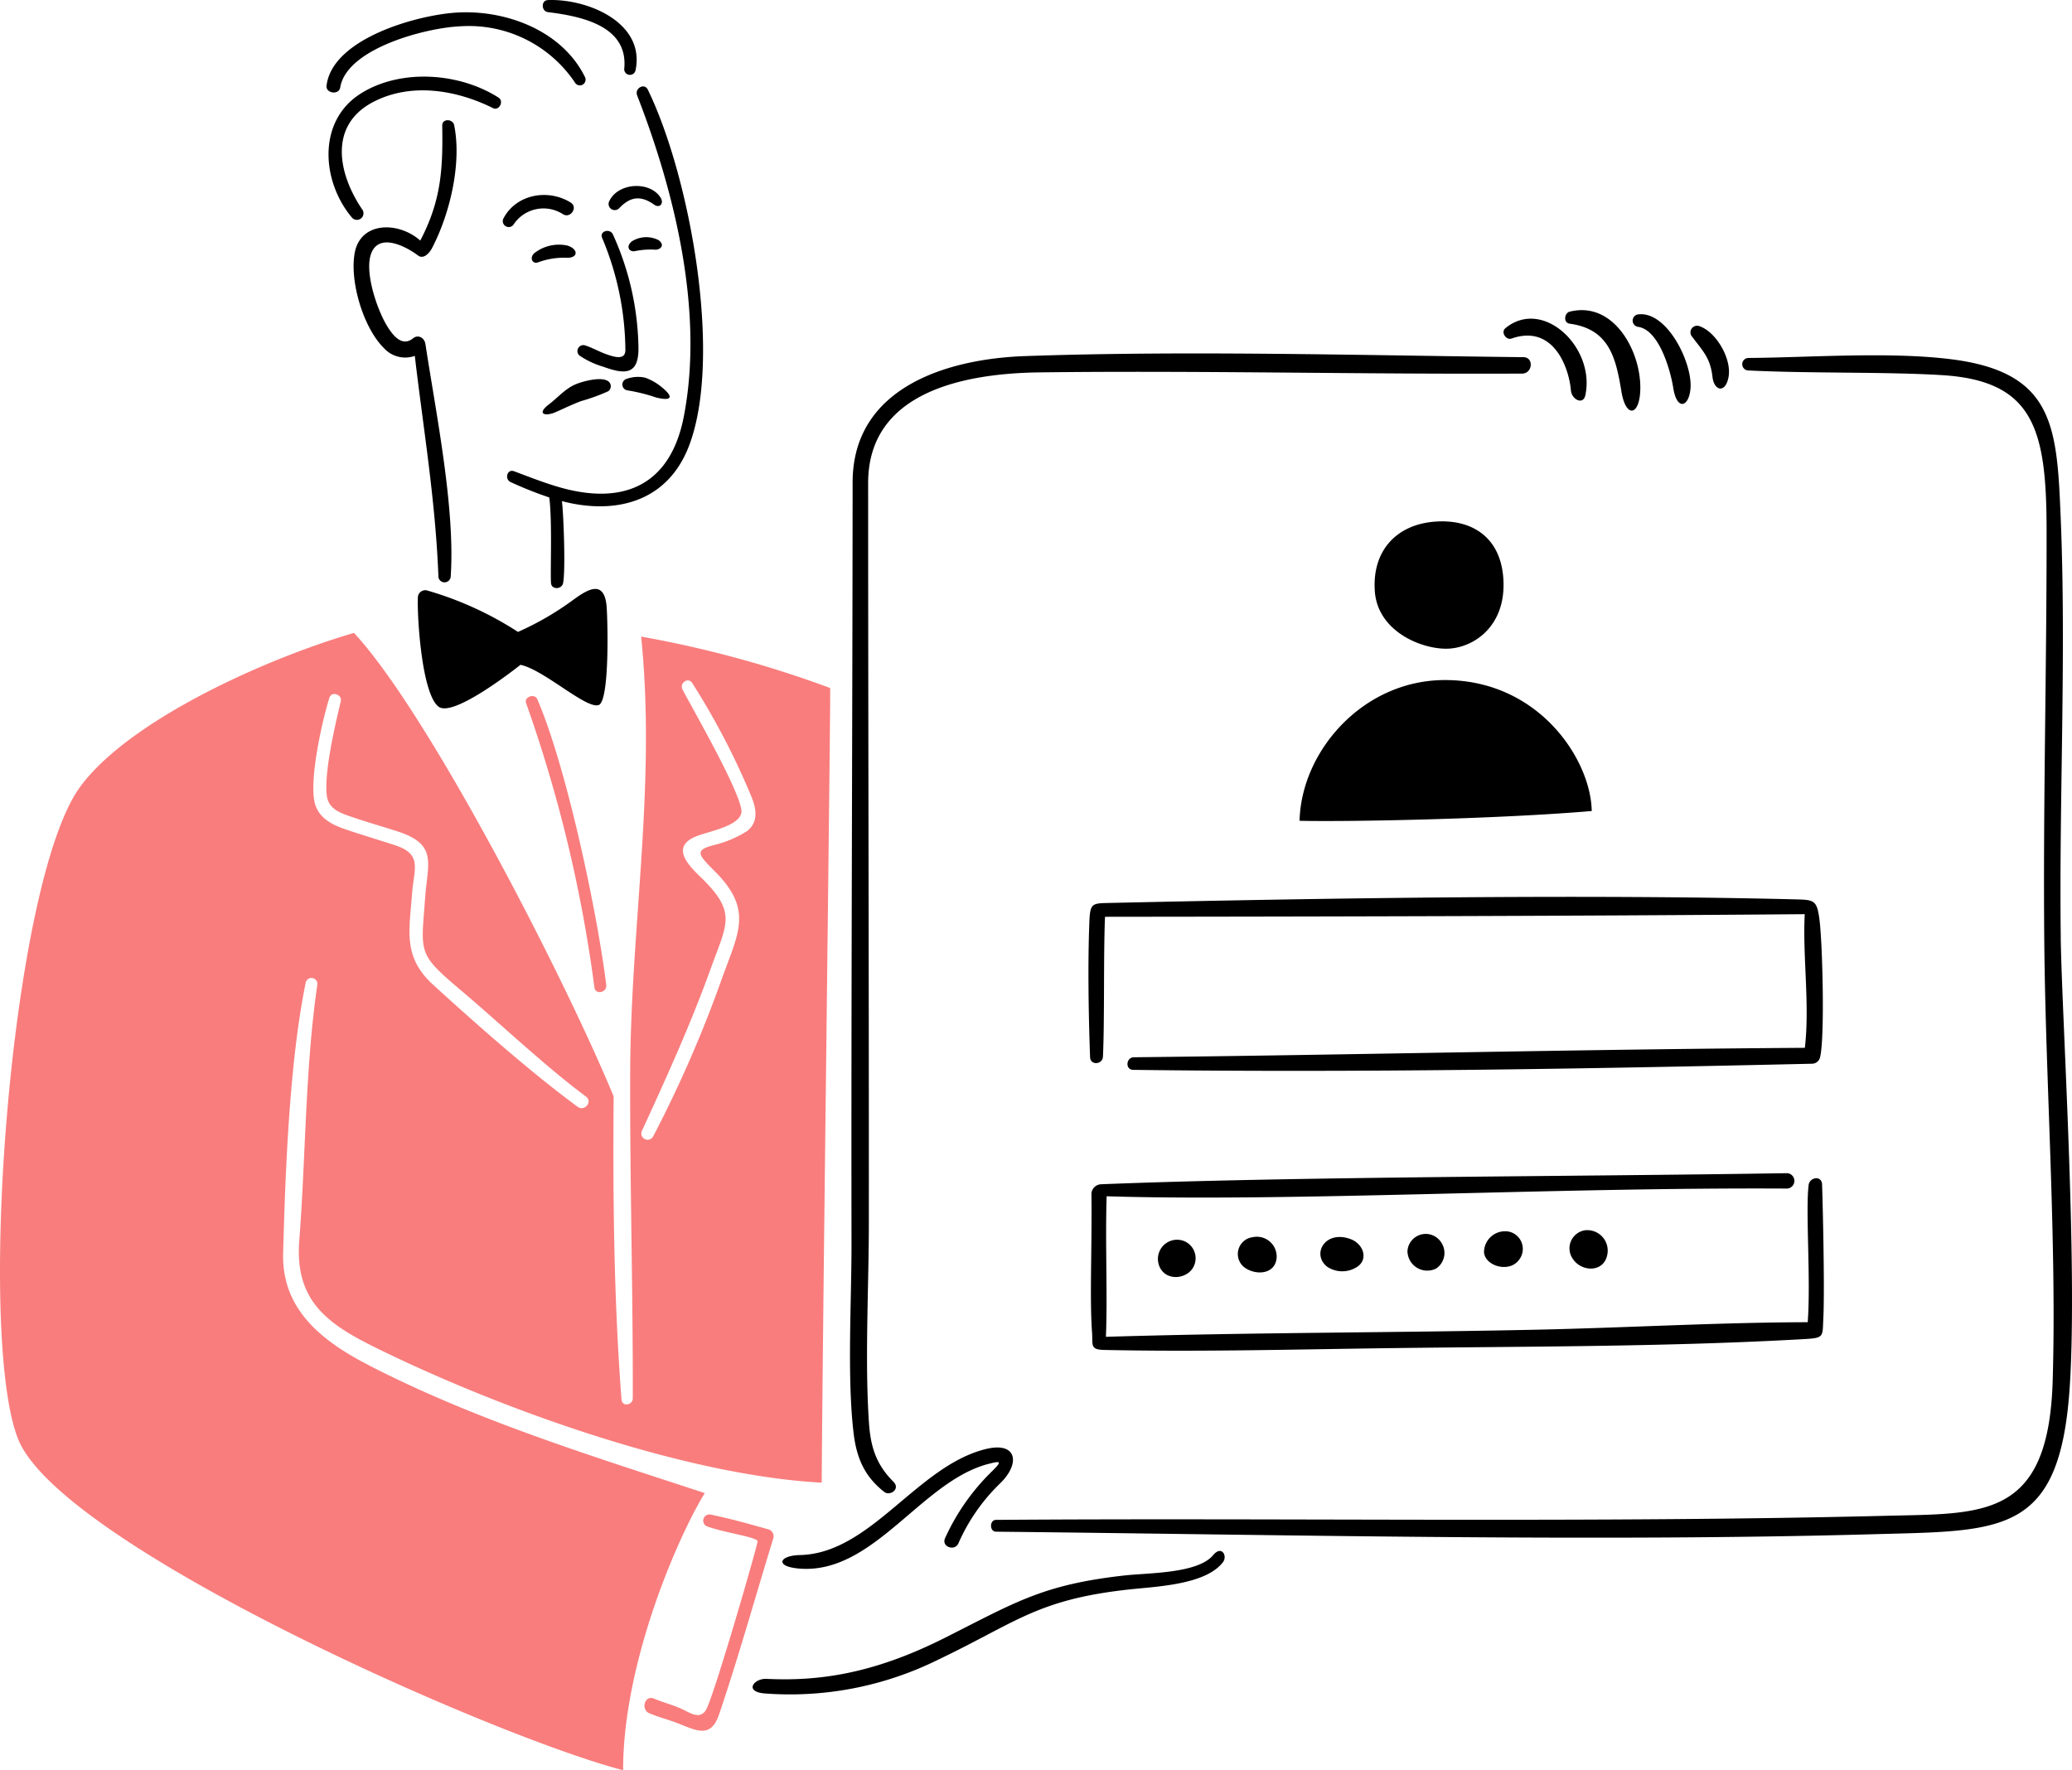 <svg xmlns="http://www.w3.org/2000/svg" width="289.989" height="247.792" viewBox="0 0 289.989 247.792"><defs><style>.a{fill:#f97d7d;}.a,.b{fill-rule:evenodd;}</style></defs><g transform="translate(-5 -26.102)"><path class="a" d="M80.2,123.987c-.38-.877-1.883-.34-1.568.546A194.4,194.4,0,0,1,88.19,164.32c.158,1.091,1.787.722,1.657-.345-1.2-9.827-5.527-30.473-9.647-39.988Zm32.36,116.2c-3.02-.842-4.975-1.408-8.044-2.065a.872.872,0,0,0-.484,1.675c2.648.916,6.747,1.439,7,2.031.1.237-6.181,22-7.254,23.676-.907,1.415-2.37.236-3.578-.277-1.349-.572-2.341-.8-3.694-1.36-1.274-.53-1.875,1.552-.6,2.075,1.522.624,2.7.883,4.225,1.492,2.55,1.016,4.4,1.936,5.524-1.388,2.723-8.04,5.077-16.491,7.581-24.629a1.012,1.012,0,0,0-.68-1.23Zm-56.053-23.03c14.945,7.711,31.087,12.676,47.128,17.948-3.789,6.191-11.428,23.716-11.428,38.789-17.814-4.583-78.918-31.48-84.707-46.435s-.958-77.911,8.687-91.175c6.611-9.091,25.207-17.729,38.354-21.589,10.452,11.239,29.416,48.127,36.342,64.88-.112,14.147.023,28.327,1.1,42.437.08,1.041,1.575.815,1.578-.182.036-15.15-.414-30.314-.364-45.5.066-20.583,3.657-40.2,1.535-61.116a153.052,153.052,0,0,1,26.462,7.2c0,8.019-1.046,88.253-1.192,111.234-18.631-1.006-43.354-9.766-60.261-17.851-7.832-3.745-13.581-6.673-12.855-16.047.924-11.942.81-23.988,2.529-35.836a.826.826,0,0,0-1.633-.241c-2.276,11.074-2.851,26.481-3.155,37.874-.205,7.677,5.175,12.147,11.877,15.6Zm38.318-32.722a.878.878,0,0,0,1.588.745,172.448,172.448,0,0,0,9.7-22.315c2.32-6.372,4.251-9.488-1.113-14.84-2.308-2.3-2.829-2.915-.11-3.621a15.61,15.61,0,0,0,4.655-1.955c1.719-1.341,1.275-3.326.518-5.077a103.48,103.48,0,0,0-8.18-15.656c-.593-.9-1.832.023-1.351.929,1.737,3.277,7.672,13.577,8.225,16.771.372,2.16-4.282,3-6.062,3.658-3.736,1.369-1.783,3.741.247,5.691,5.233,5.029,3.849,6.494,1.592,12.756-2.842,7.891-6.208,15.3-9.706,22.914ZM51.116,123.747c.307-.943,1.8-.423,1.577.523-.782,3.307-2.31,9.746-1.969,13.1.169,1.664,1.4,2.334,2.767,2.825,2.352.848,4.773,1.52,7.15,2.289,5.647,1.827,4.213,4.4,3.857,9.316-.561,7.728-1.119,7.747,4.879,12.815,5.756,4.864,11.684,10.542,17.648,15,.958.716-.228,2.109-1.16,1.428C79.5,176.39,71.415,169.25,65.6,163.93c-4.27-3.909-3.3-7.584-2.927-12.767.246-3.423,1.515-5.456-2.362-6.737-2.4-.791-4.825-1.492-7.209-2.322-1.669-.582-3.372-1.483-3.975-3.346C48.127,135.658,50.132,126.77,51.116,123.747Z"/><path class="b" d="M63.51,61.867c.782.589,1.615-.385,1.943-1.011,2.507-4.789,4.2-11.886,3.107-17.243-.18-.883-1.681-.947-1.665.051.1,6.158-.143,10.5-3.074,16.113-3.037-2.694-8.374-2.709-9.182,1.75-.718,3.969,1.206,10.444,4.085,13.293a4.02,4.02,0,0,0,4.331,1.1c1.179,10.118,2.9,20.195,3.311,31.008a.867.867,0,0,0,1.709-.067C68.741,97.287,66,83.853,64.547,74.3c-.15-.992-1.068-1.387-1.736-.841-1.591,1.3-2.925-.534-3.711-1.851-1.323-2.216-3.049-7.256-2.206-9.862C57.923,58.567,61.763,60.553,63.51,61.867ZM89.9,111.03c.155,1.879.444,13.315-1.137,13.776-1.794.523-7.635-4.946-10.917-5.642-1.55,1.224-9.488,7.316-11.447,5.874-2.4-1.764-3.053-12.9-2.909-15.412a1.041,1.041,0,0,1,1.405-.835,47.478,47.478,0,0,1,12.6,5.767,41.015,41.015,0,0,0,7.336-4.2c1.879-1.355,4.719-3.605,5.074.673ZM83.649,96.253c7.479,1.949,14.761.138,17.775-7.721,4.738-12.351.206-37.588-5.751-49.87-.487-1.005-1.884-.2-1.5.8C99.5,53.153,103.52,69.8,100.71,84.378c-1.867,9.685-8.448,12.5-17.408,9.93-2.171-.623-4.3-1.472-6.351-2.238-.981-.366-1.375,1.113-.468,1.523a53.593,53.593,0,0,0,5.392,2.144c.43,3.313.133,10.185.241,11.965.06.987,1.529.94,1.7-.012.349-1.941.057-9.558-.168-11.432ZM81.671,26.116c-.97.037-.918,1.564.01,1.681,4.489.565,11.318,1.841,10.682,7.968a.8.8,0,0,0,1.579.2c1.418-6.683-6.7-10.07-12.271-9.853Zm5.185,10.742a.8.8,0,0,1-1.4.783,17.869,17.869,0,0,0-15.979-7.86c-4.707.18-15.954,3.049-16.863,8.571-.18,1.091-2.044.825-1.912-.26.8-6.569,12.543-9.837,18.027-10.218,6.929-.481,14.888,2.439,18.128,8.984ZM74.782,39.772c.789.506.064,1.885-.779,1.465-5.119-2.552-11.487-3.624-16.779-.855-6.294,3.292-4.886,10.092-1.531,15.033a.919.919,0,0,1-1.43,1.152c-4.254-5.034-4.9-13.5,1.219-17.364,5.6-3.539,13.839-2.935,19.3.569ZM97.158,59.708c.868.621.424,1.279-.364,1.351a10.92,10.92,0,0,0-2.887.186c-.808.2-1.419-.636-.435-1.384a3.793,3.793,0,0,1,3.686-.153Zm-12.877.738c1.692.427,1.756,1.859-.1,1.734a10.448,10.448,0,0,0-3.922.662c-.766.237-1.172-.68-.479-1.3a5.578,5.578,0,0,1,4.5-1.091Zm13.172-6.673c.515.834-.146,1.513-.888.985-2.03-1.45-3.481-1.014-4.932.517a.862.862,0,0,1-1.348-1.044C91.542,51.631,96,51.424,97.453,53.773Zm-12.579.685c1.067.667-.044,2.3-1.1,1.617a5.017,5.017,0,0,0-6.912,1.479.83.83,0,0,1-1.37-.934c1.812-3.366,6.263-4.113,9.384-2.162Zm12.7,25.808c1.861,1.5,1.358,2-.755,1.476a23.973,23.973,0,0,0-4.024-1,.826.826,0,0,1-.081-1.612,4.706,4.706,0,0,1,2.576-.162,7.566,7.566,0,0,1,2.284,1.3Zm-7.71-.928a.867.867,0,0,1,.266,1.529,26.679,26.679,0,0,1-3.81,1.383c-1.266.48-2.28.98-3.549,1.54-1.5.661-2.706.254-.954-1.075,1.2-.911,2.288-2.189,3.677-2.789,1.122-.485,3.409-1.034,4.374-.588Zm.919-20.414a39.594,39.594,0,0,1,3.575,16.047c-.018,3.9-2.294,3.411-5.009,2.44a11.676,11.676,0,0,1-3.274-1.559.835.835,0,0,1,.729-1.427c.962.29,1.853.8,2.792,1.162,1.655.632,2.945.883,2.93-.538A41.161,41.161,0,0,0,89.271,59.4c-.4-.964,1.1-1.375,1.516-.476Zm84,184.872c1.2-1.441,2.05.109,1.374.987-2.459,3.193-9.428,3.4-13.2,3.82-12.886,1.427-15.682,4.6-26.85,9.918a46.663,46.663,0,0,1-23.936,4.642c-3.138-.192-1.666-2.136.091-2.052,7.08.338,14.747-.591,24.909-5.71,10.035-5.055,13.759-7.476,25.185-8.761,3.366-.378,10.27-.254,12.427-2.844Zm12.1-102.8c.241-9.81,8.925-19.7,20.343-19.7,13.186,0,20.432,11.177,20.547,18.333-13.232,1.125-33.975,1.527-40.89,1.367Zm18.735-41.857c5.365-.487,9.651,2.172,9.81,8.524s-4.423,9.246-8.041,9.246-9.569-2.492-9.971-8.04,2.9-9.247,8.2-9.73Zm37.166-27.4a.927.927,0,0,0-.937,1.528c1.47,1.975,2.524,2.909,2.825,5.6.219,1.952,1.831,2.371,2.255-.032.443-2.51-1.75-6.332-4.143-7.094Zm-8.54-1.626c4.014-.531,7.527,6.594,7.365,10.155-.125,2.767-1.891,3.478-2.421.164-.4-2.534-2-8.19-4.947-8.579a.881.881,0,0,1,0-1.74Zm.33,10.3c.035-5.285-3.8-12.212-9.892-10.682-.735.185-.928,1.554.008,1.681,5.527.751,6.463,4.773,7.235,9.48.637,3.876,2.624,3.415,2.649-.479Zm-18.889-8.364c5.241-4.333,12.6,2.665,11.2,9.357-.306,1.466-1.913.608-2.022-.643-.287-3.313-2.5-9.3-8.312-7.273C215.772,73.761,215.019,72.6,215.685,72.049Zm77.731,85.272c-.244-19.3.781-39.469,0-58.516-.531-13-.866-20.626-15.428-22.427-8.693-1.075-19.874-.223-28.31-.169a.876.876,0,0,0-.012,1.75c8.827.439,19.023.166,27.075.651,12.842.773,14.669,7.493,14.691,21.516.029,19.225-.5,38.426-.324,57.676.181,19.865,1.755,41.938,1.179,61.546-.569,19.373-9.654,18.6-23.187,18.933-40.783,1.019-84.022.273-124.7.575-.933.007-.932,1.644,0,1.653,38.976.4,83.521,1.452,122.756.356,18.16-.508,26.209.221,27.533-20.9,1.093-17.448-1.144-52.041-1.278-62.639ZM218.22,76.1c-22.78-.255-47.038-.947-69.745-.152-11.063.387-24.145,4.455-24.145,17.681-.023,35.486-.212,70.966-.156,106.459.012,8.237-.636,18.705.287,26.58.428,3.647,1.622,6.19,4.309,8.283.777.606,2.3-.406,1.271-1.433-2.494-2.481-3.2-5.035-3.422-8.214-.6-8.77-.022-19.023-.017-27.985.016-34.536-.1-69.076-.1-103.608,0-12.949,13.823-15.359,24.044-15.484,22.478-.276,45,.285,67.49.17,1.465-.008,1.675-2.28.181-2.3Zm8.688,122.209a2.861,2.861,0,0,1,3.082,3.17c-.313,2.761-3.516,2.751-4.8.927a2.558,2.558,0,0,1,1.722-4.1Zm-10.757.19a2.478,2.478,0,0,1,1.44,3.964c-1.374,1.868-4.768.866-4.894-1.086a2.946,2.946,0,0,1,3.454-2.878Zm-9.485,1.46a2.626,2.626,0,0,1-.675,3.717,2.772,2.772,0,0,1-4.008-2.457,2.563,2.563,0,0,1,4.683-1.26Zm-12.647-.408c1.839.678,2.591,2.945.769,3.98a3.8,3.8,0,0,1-4.056-.119C188.532,201.668,190.447,198.235,194.019,199.551Zm-13.711-.264a2.776,2.776,0,0,1,3.369,2.8c-.138,2.505-3.085,2.592-4.615,1.344a2.37,2.37,0,0,1,1.246-4.143Zm-10.251.372a2.589,2.589,0,0,1,2.037,3.656c-.844,1.921-4.146,2.263-4.915-.184a2.69,2.69,0,0,1,2.878-3.472ZM258,211.186c.452-5.893-.324-15.649.132-19.224.125-.987,1.636-1.376,1.866-.233.042.206.418,14.619.184,19.029-.127,2.408.145,2.63-2.529,2.784-19.768,1.133-40.16,1.018-60,1.3-12.834.183-25.34.5-38.174.225-1.966-.042-1.518-.777-1.636-2.41-.356-4.919,0-11.4-.089-19.528a1.413,1.413,0,0,1,1.325-1.252c27.419-1.09,65.137-1.058,96.028-1.552a1.078,1.078,0,0,1-.007,2.154c-32.455-.189-69.545,1.876-95.221,1.078-.205,6.717.141,13.869-.1,19.674,20.1-.614,40-.563,60.135-.993,12.762-.273,25.378-1.019,38.092-1.052Zm-.4-38.4c.711-6.123-.327-12.777-.016-18.717-32.458.266-65.461.331-97.931.367-.224,5.254-.052,14.672-.289,19.571-.055,1.137-1.756,1.258-1.8.08-.214-5.825-.337-13.167-.094-19.065.1-2.465.415-2.471,2.68-2.522,29.98-.668,66.375-1.257,96.3-.5,2.458.063,2.849.15,3.193,2.8.438,3.382.759,16.568.092,19.265a1.156,1.156,0,0,1-1.108.938c-32.379.737-63.741,1.261-95.025.859-1.154-.014-1.018-1.752.1-1.763,31.321-.339,62.885-1.123,93.9-1.322ZM142.97,228.941c4.362-1.075,4.875,2,2.024,4.784a26.434,26.434,0,0,0-5.857,8.411c-.519,1.171-2.4.476-1.876-.7a30.763,30.763,0,0,1,6.613-9.416c1.354-1.353,1.244-1.452-.478-1.013-9.433,2.4-16.074,15.44-26.442,14.674-3.575-.263-2.947-1.836,0-1.9C126.889,243.556,133.315,231.321,142.97,228.941Z"/></g></svg>